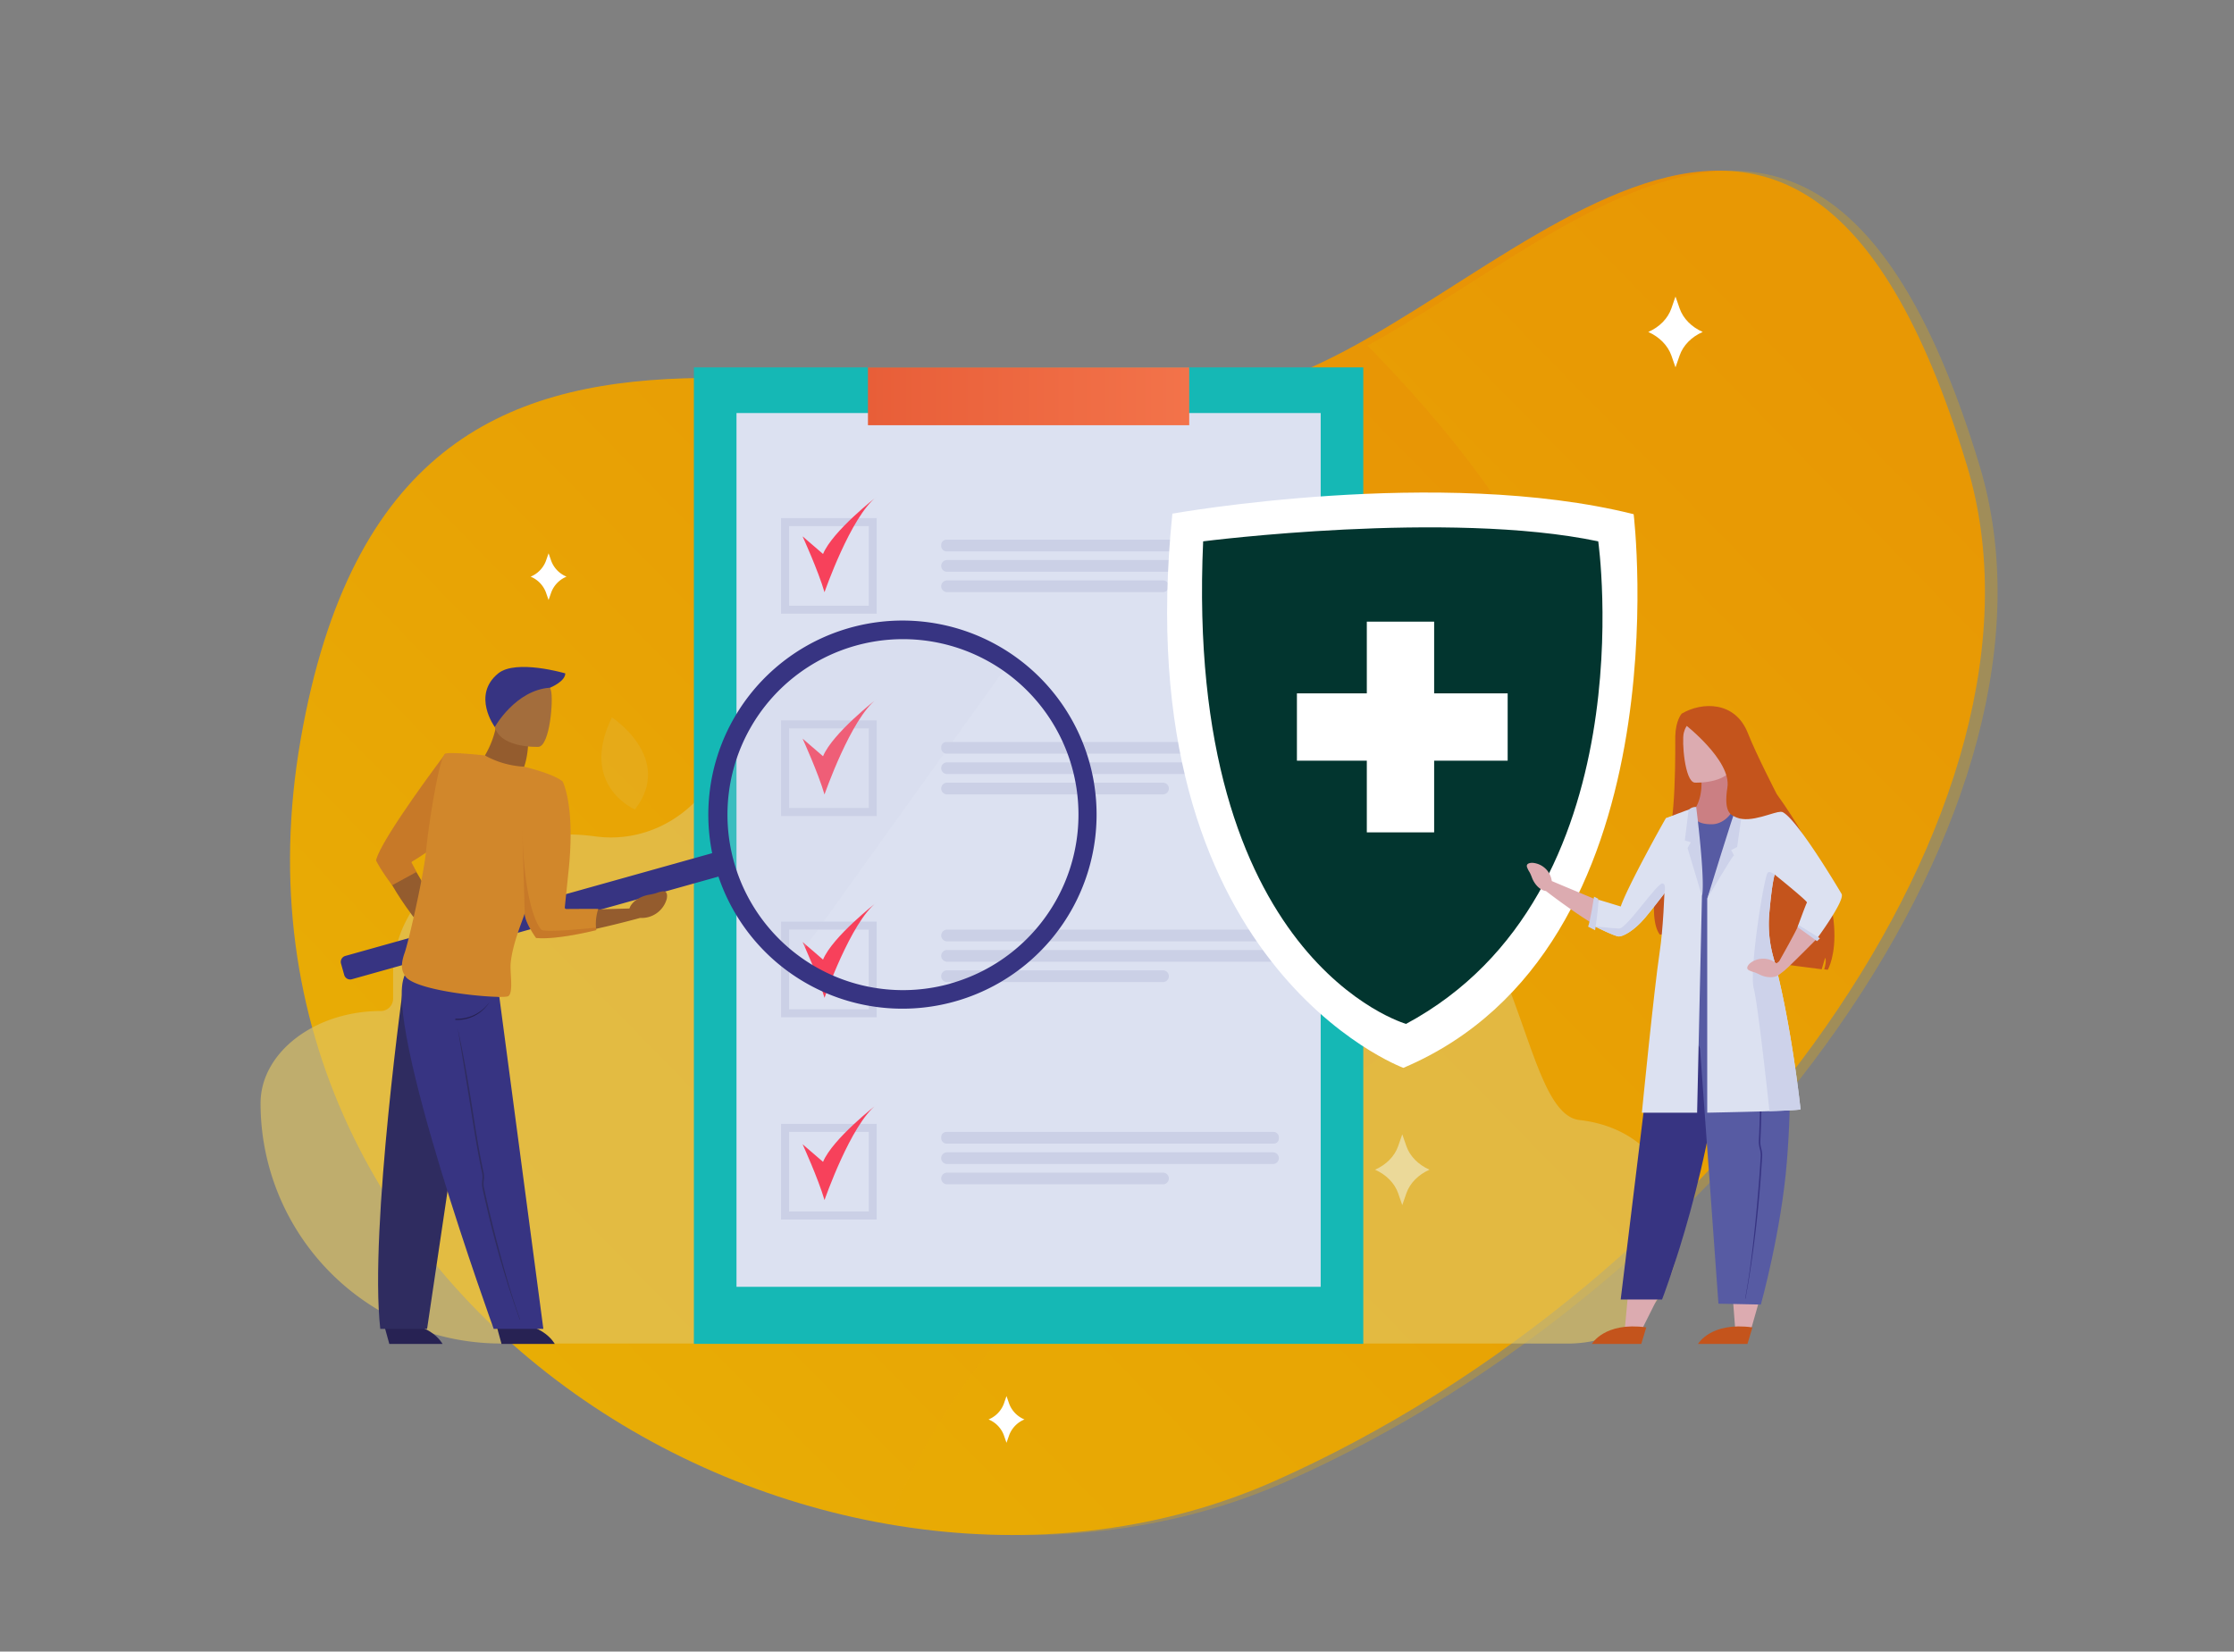 <svg xmlns="http://www.w3.org/2000/svg" xmlns:xlink="http://www.w3.org/1999/xlink" viewBox="0 0 1080 798.57"><rect x="0" y="0" width="1080" height="798.57" fill="#808080" stroke="none"/><defs><style>.cls-1{fill:none;}.cls-2{isolation:isolate;}.cls-3{fill:url(#Degradado_sin_nombre_18);}.cls-4{clip-path:url(#clip-path);}.cls-5{opacity:0.31;mix-blend-mode:multiply;fill:url(#Degradado_sin_nombre_13);}.cls-6{fill:#fff;}.cls-7{fill:#e1c563;opacity:0.65;}.cls-8{fill:#dfc364;}.cls-23,.cls-27,.cls-8{opacity:0.2;}.cls-9{fill:#15b8b5;}.cls-10{fill:#dce1f1;}.cls-11{fill:url(#linear-gradient);}.cls-12{fill:#cbd0e6;}.cls-13{fill:#f7415b;}.cls-14{fill:#02352f;}.cls-15{fill:#c4541c;}.cls-16{fill:#dcabb0;}.cls-17{fill:#373482;}.cls-18{fill:#575ba3;}.cls-19{fill:#cb7f83;}.cls-20,.cls-23{fill:#cdd2ea;}.cls-21{fill:#272253;}.cls-22{fill:#2f2c60;}.cls-24{fill:#945c2e;}.cls-25{fill:#a36d3c;}.cls-26{fill:#d1872b;}.cls-27{fill:#a1431f;}</style><linearGradient id="Degradado_sin_nombre_18" x1="169.92" y1="362.8" x2="1009.33" y2="362.8" gradientTransform="translate(-123.53 515.01) rotate(-44.41)" gradientUnits="userSpaceOnUse"><stop offset="0" stop-color="#e8ad05"/><stop offset="0.97" stop-color="#e88f05"/></linearGradient><clipPath id="clip-path"><path class="cls-1" d="M612.28,187.34C443.22,227.21,200,79.16,151.44,357.58S408.05,811.45,622.5,716.08,1006.65,389.62,957,225.15C872.11-55.88,725.68,160.6,612.28,187.34Z"/></clipPath><linearGradient id="Degradado_sin_nombre_13" x1="151.87" y1="475.93" x2="1063.32" y2="475.93" gradientTransform="translate(-123.53 515.01) rotate(-44.41)" gradientUnits="userSpaceOnUse"><stop offset="0" stop-color="#e8ad05"/><stop offset="0.85" stop-color="#e8ad05"/></linearGradient><linearGradient id="linear-gradient" x1="419.6" y1="191.62" x2="574.91" y2="191.62" gradientUnits="userSpaceOnUse"><stop offset="0" stop-color="#e85e38"/><stop offset="1" stop-color="#f3734a"/></linearGradient></defs><title>SEGURIDAD</title><g class="cls-2"><g id="Capa_2" data-name="Capa 2"><path class="cls-3" d="M606.18,187.28c-169,39.86-412.33-108.18-460.83,170.24S402,811.39,616.4,716s384.15-326.45,334.49-490.92C866-55.94,719.59,160.53,606.18,187.28Z"/><g class="cls-4"><path class="cls-5" d="M405,837.46s1.59-179.52,195-284.62,246.31-229.28,3.84-439.2c0,0,241.64-178.61,362.37-.86C1112.79,328.5,754.38,816.74,405,837.46Z"/></g><path class="cls-6" d="M675.91,576.93l2,5.76,2-5.76c1.7-4.85,5.72-8.94,11.16-11.36h0c-5.44-2.42-9.46-6.51-11.16-11.36l-2-5.75-2,5.75c-1.69,4.85-5.71,8.94-11.15,11.36h0C670.2,568,674.22,572.08,675.91,576.93Z"/><path class="cls-6" d="M808,171.87l2,5.75,2-5.75c1.69-4.85,5.71-9,11.15-11.36h0c-5.44-2.42-9.46-6.52-11.15-11.37l-2-5.75-2,5.75c-1.69,4.85-5.72,9-11.16,11.37h0C802.23,162.92,806.26,167,808,171.87Z"/><path class="cls-6" d="M263.88,286.32l1.32,3.79,1.33-3.79a13.28,13.28,0,0,1,7.36-7.5h0a13.28,13.28,0,0,1-7.36-7.5l-1.33-3.79-1.32,3.79a13.28,13.28,0,0,1-7.36,7.5h0A13.28,13.28,0,0,1,263.88,286.32Z"/><path class="cls-6" d="M485.26,693.82l1.32,3.8,1.33-3.8a13.24,13.24,0,0,1,7.36-7.49h0a13.28,13.28,0,0,1-7.36-7.5l-1.33-3.8-1.32,3.8a13.28,13.28,0,0,1-7.36,7.5h0A13.24,13.24,0,0,1,485.26,693.82Z"/></g><g id="Capa_1" data-name="Capa 1"><path class="cls-7" d="M757.51,649.65c67.85,0,74.2-99.51,6.88-108l-1-.12c-32.24-4.23-26.52-140.84-120-138h0c-21.13,0-40.49,6.38-55.25,16.86-10.78,7.66-25.34-.32-25.34-14V342.86c0-62.34-46.93-113.34-104.28-113.34h0c-57.36,0-104.29,51-104.29,113.34h0c0,37.31-31.23,66.37-66.54,61.54a103.28,103.28,0,0,0-14-.94h0c-46,0-83.64,30.26-83.64,67.25v12a6,6,0,0,1-5.86,6.13h-.06c-32,0-58.17,20.09-58.17,44.63h0A116.16,116.16,0,0,0,242.11,649.61l484.91,0Z"/><path class="cls-8" d="M306.94,391.4s-27.22-11.58-11.12-44.53C295.82,346.87,326.1,366.55,306.94,391.4Z"/><rect class="cls-9" x="335.45" y="177.64" width="323.61" height="472.13"/><rect class="cls-10" x="356.05" y="199.71" width="282.42" height="422.48"/><rect class="cls-11" x="419.6" y="177.64" width="155.31" height="27.96"/><path class="cls-12" d="M423.83,394.55H377.6V348.31h46.23Zm-42.35-3.89H420V352.2H381.48Z"/><rect class="cls-12" x="455.02" y="358.75" width="163.24" height="5.66" rx="2.48"/><path class="cls-12" d="M615.42,374.26H457.85a2.83,2.83,0,0,1-2.83-2.83h0a2.83,2.83,0,0,1,2.83-2.83H615.42a2.83,2.83,0,0,1,2.83,2.83h0A2.83,2.83,0,0,1,615.42,374.26Z"/><path class="cls-12" d="M562.23,384.1H457.85a2.83,2.83,0,0,1-2.83-2.83h0a2.83,2.83,0,0,1,2.83-2.83H562.23a2.83,2.83,0,0,1,2.83,2.83h0A2.83,2.83,0,0,1,562.23,384.1Z"/><path class="cls-13" d="M388,357.14s7.54,16.52,10.6,27c0,0,12.73-36.73,25.21-46.15,0,0-21.32,16.54-25.92,27.67Z"/><path class="cls-12" d="M423.83,296.74H377.6V250.51h46.23Zm-42.35-3.88H420V254.39H381.48Z"/><rect class="cls-12" x="455.02" y="260.95" width="163.24" height="5.66" rx="2.48"/><path class="cls-12" d="M615.42,276.46H457.85a2.84,2.84,0,0,1-2.83-2.83h0a2.84,2.84,0,0,1,2.83-2.84H615.42a2.84,2.84,0,0,1,2.83,2.84h0A2.84,2.84,0,0,1,615.42,276.46Z"/><path class="cls-12" d="M562.23,286.3H457.85a2.83,2.83,0,0,1-2.83-2.83h0a2.83,2.83,0,0,1,2.83-2.83H562.23a2.83,2.83,0,0,1,2.83,2.83h0A2.83,2.83,0,0,1,562.23,286.3Z"/><path class="cls-13" d="M388,259.34s7.54,16.52,10.6,27c0,0,12.73-36.73,25.21-46.16,0,0-21.32,16.55-25.92,27.68Z"/><path class="cls-12" d="M615.42,455.15H457.85a2.83,2.83,0,0,1-2.83-2.83h0a2.84,2.84,0,0,1,2.83-2.83H615.42a2.84,2.84,0,0,1,2.83,2.83h0A2.83,2.83,0,0,1,615.42,455.15Z"/><path class="cls-12" d="M615.42,465H457.85a2.84,2.84,0,0,1-2.83-2.83h0a2.83,2.83,0,0,1,2.83-2.83H615.42a2.83,2.83,0,0,1,2.83,2.83h0A2.84,2.84,0,0,1,615.42,465Z"/><path class="cls-12" d="M562.23,474.84H457.85A2.83,2.83,0,0,1,455,472h0a2.83,2.83,0,0,1,2.83-2.83H562.23a2.83,2.83,0,0,1,2.83,2.83h0A2.83,2.83,0,0,1,562.23,474.84Z"/><path class="cls-12" d="M423.83,491.84H377.6V445.61h46.23ZM381.48,488H420V449.49H381.48Z"/><path class="cls-13" d="M388,455.46s7.54,16.51,10.6,27c0,0,12.73-36.73,25.21-46.15,0,0-21.32,16.55-25.92,27.68Z"/><path class="cls-12" d="M423.83,589.64H377.6V543.41h46.23Zm-42.35-3.88H420V547.3H381.48Z"/><rect class="cls-12" x="455.02" y="547.3" width="163.24" height="5.66" rx="2.48"/><path class="cls-12" d="M615.42,562.8H457.85A2.83,2.83,0,0,1,455,560h0a2.83,2.83,0,0,1,2.83-2.83H615.42a2.83,2.83,0,0,1,2.83,2.83h0A2.83,2.83,0,0,1,615.42,562.8Z"/><path class="cls-12" d="M562.23,572.64H457.85a2.83,2.83,0,0,1-2.83-2.83h0a2.84,2.84,0,0,1,2.83-2.83H562.23a2.84,2.84,0,0,1,2.83,2.83h0A2.83,2.83,0,0,1,562.23,572.64Z"/><path class="cls-13" d="M388,553.26s7.54,16.51,10.6,27c0,0,12.73-36.74,25.21-46.16,0,0-21.32,16.55-25.92,27.68Z"/><path class="cls-6" d="M566.77,248.36s129.33-23.14,223,.26c0,0,25.28,209.75-111.33,267.71C678.45,516.33,544.26,466.73,566.77,248.36Z"/><path class="cls-14" d="M581.65,261.75s118.61-15.22,191,0c0,0,24.19,170.35-92.9,233.32C679.78,495.07,572.52,464.68,581.65,261.75Z"/><polygon class="cls-6" points="728.86 335.25 693.32 335.25 693.32 300.58 660.77 300.58 660.77 335.25 626.98 335.25 626.98 367.8 660.77 367.8 660.77 402.46 693.32 402.46 693.32 367.8 728.86 367.8 728.86 335.25"/><g id="scientist_2" data-name="scientist 2"><path class="cls-15" d="M804.89,408c5.67-5.62,4.94-49.32,5-52,.19-7.72,3.1-10.94,3.1-10.94,9.78-5.79,25.87-6.17,32,9.43,3.92,10,13.95,29.46,13.95,29.46,41,56.87,24.7,84.93,24.7,84.93l-1.75-.19c.6-1.87,1.08-4.5.46-5.61l-1.67,5.57-30.28-3.9c-.23-5.82-2.57-14.89-2.57-14.89l-.14,15.4-4.06.21c1.61-32.47-5.29-48.42-7.34-52.37,1.76,18.05-7,47.5-7,47.5l-1.25-.29,2.83-14.71-3.63,14.54-3.51-.8q.84-2.94,1.54-5.74c-1,3.6-1.54,5.74-1.54,5.74-7.55-8.21-21.37-7.48-21.37-7.48C794.86,441.32,804.89,408,804.89,408Z"/><polygon class="cls-16" points="801.58 627.16 792.75 644.8 785.55 642.02 787.21 624.03 801.58 627.16"/><path class="cls-15" d="M795.86,641.81l-2.4,8H769.57S775.68,639,795.86,641.81Z"/><path class="cls-17" d="M802.37,473.74,783.5,628.32h20s26.11-66.85,29.86-136.52C834.8,465.18,802.37,473.74,802.37,473.74Z"/><polygon class="cls-16" points="850.57 628.56 846.48 642.93 838.82 642.01 837.13 620.03 850.57 628.56"/><path class="cls-15" d="M847.19,641.81l-2.41,8H820.89S827,639,847.19,641.81Z"/><path class="cls-18" d="M828.2,475.84H843l15.9-2.23s10.18,22.23,4.94,88.09c-2.67,33.47-12.57,69.07-12.57,69.07l-20.51-.42-8.86-122.84c-.26-3.36-4.18-4.57-4.18-4.57l.57-27.48Z"/><path class="cls-17" d="M843.85,627.84C846.61,613,849,595.36,850.6,577c.24-2.81.47-5.7.68-8.6.23-3.18.45-6.41.64-9.59a14.05,14.05,0,0,0-.49-3.58A12.8,12.8,0,0,1,851,552c.64-12.1.67-23.16.7-32.93,0-2.56,0-5.07,0-7.53.16-22.21.33-34.79.34-34.91h0c0,.12-.92,12.65-1.08,34.89,0,2.46,0,5,0,7.53,0,9.75-.07,20.81-.7,32.88a13.71,13.71,0,0,0,.48,3.47,13.09,13.09,0,0,1,.47,3.35c-.19,3.17-.4,6.4-.63,9.59-.21,2.88-.44,5.77-.68,8.58-1.56,18.35-3.47,36.12-6.23,51Z"/><path class="cls-19" d="M822.28,374.51s2.35,13.65-6.15,20.09c0,0,3.66,7.92,6.12,9.16,2.74,1.39,9.93,1.39,12.28-.6s4.58-11.85,4.58-11.85a97.13,97.13,0,0,1-1.48-21.47Z"/><path class="cls-16" d="M819.29,378.41s18.73.86,19.08-10.81,3-19.42-8.93-20.46S815,350.49,814,354.35,814.43,377.89,819.29,378.41Z"/><path class="cls-18" d="M802.37,473.74s2.49,2.05,27.29,3.28c1.62.07,3.15.13,4.6.16A88,88,0,0,0,853.09,476c5.32-1,6.91-2.38,6.91-2.38s-7.74-18.68-7.74-27.56c0-6.13-13.84-55.85-13.84-55.85-1.63,4.47-6,8.3-10.8,8.33-12.57.1-7.67-8.35-7.67-8.35l-14.15,5.69a26.76,26.76,0,0,1,1.1,10.34,13,13,0,0,1-1.08,3.82c-.12.27-.26.53-.4.78-3.43,5.84-1.08,16,1.42,27.74S802.37,473.74,802.37,473.74Z"/><path class="cls-16" d="M805.8,395.87S790.87,421,783.5,439.92c0,0-18-7.49-28.36-11.83l-1.58-.67L750.2,426a10.2,10.2,0,0,0-9.35-8.81s-3.55-.15-2.55,2.3,1,1.4,2.31,4.87,4.11,6.19,6.76,6.46c0,0,1.16.9,3.06,2.33h0l1.9,1.41c8.58,6.33,25.79,18.43,31.16,17.83,7.27-.81,27.85-30.33,27.85-30.33Z"/><path class="cls-10" d="M770.9,447.87s9.8,4.92,11.74,4.92,7.22-2.56,12.77-9.18c2.43-2.89,6-7.41,9.19-11.61,4.17-5.44,7.79-10.34,7.74-10.5s-2-27.44-2-27.44a44.77,44.77,0,0,0-5,1.58c-.32.32-18.56,33-21.81,42.66L772.69,435Z"/><path class="cls-10" d="M822.78,433.43,820.45,538h-26.7s5.83-59.32,8.62-77.87c3.2-21.25,3-64.46,3-64.46s11-4.46,11.79-4.33S822.78,433.43,822.78,433.43Z"/><path class="cls-20" d="M820,390.18s4.45,34.67,2.83,43.25l-7-23.4,1.58-2.79-2.89-.9,1.81-14.72A4.84,4.84,0,0,1,820,390.18Z"/><path class="cls-10" d="M825.34,434.51V538s17-.31,30.09-.73c8.25-.27,15-.58,15-.9,0-.73-4.65-43.06-13.16-73.68a59,59,0,0,1-1.93-21c.61-6.9,1.51-15,2.58-18.75a.22.22,0,0,0,0-.1S874,435.79,873.55,436.4s-4.37,11.38-4.37,11.38,7.53,5.46,9.07,6.23c0,0,14-18.87,12-21.87,0,0-24.38-41.47-29.93-39.73-1.57.49-18-1.1-18-1.1Z"/><path class="cls-20" d="M839.11,391.31c-.69.69-13.77,43.2-13.77,43.2s12-20.5,12.91-20.95L836.91,411l2.88-1.44,2.62-18.28S840.23,390.19,839.11,391.31Z"/><path class="cls-15" d="M814.15,349.94s23,17.69,20.94,30.77c-1.91,12.28,1.7,13.37,4.39,14.54,6.93,3,18.25-3,21.85-2.79,2.56.12-6.25-2.49-10.44-8.08-11.14-14.88-10-35-12.28-36.44C823.46,338.08,814.15,349.94,814.15,349.94Z"/><path class="cls-20" d="M770.63,433.57s-1.94,12.45-2.89,14.48l3.39,1.73s2-12.88,1.49-15.23Z"/><path class="cls-20" d="M847.83,477.91c1.79,6.78,5.87,43.33,7.6,59.33,8.25-.27,15-.58,15-.9,0-.73-4.65-43.06-13.16-73.68a59,59,0,0,1-1.93-21c.61-6.9,1.51-15,2.58-18.75-1.17-1-2.53-1.63-3.3-1C852.87,423.42,845.53,469.17,847.83,477.91Z"/><path class="cls-16" d="M869.18,447.78c-.25,1.35-7.5,14.24-8.86,16.65-.13.25-.21.38-.21.38l-1.29,1a10.21,10.21,0,0,0-12.85,0s-2.69,2.32-.28,3.42,1.66.36,5,2,7.23,1.7,9.35.09l2.35-1.81c.4-.31,1.14-1,2.08-1.85C869,463.36,878.25,454,878.25,454Z"/><path class="cls-20" d="M770.9,447.87s9.8,4.92,11.74,4.92,7.22-2.56,12.77-9.18c2.43-2.89,6-7.41,9.19-11.61.45-2.22.62-4.68-.89-4.83-2.7-.27-17.33,21.94-21,21.8S770.9,447.87,770.9,447.87Z"/><path class="cls-20" d="M869.4,447.17l10.41,6.5a14.23,14.23,0,0,1-1.4,1.4c0-.09-9.39-6.82-9.39-6.82Z"/></g><path class="cls-21" d="M239.87,640.4l2.59,9.41h25.73S261.61,637.11,239.87,640.4Z"/><path class="cls-21" d="M185.61,640.4l2.6,9.41h25.73S207.35,637.11,185.61,640.4Z"/><path class="cls-22" d="M195.66,471.6s-17.25,122.56-11.82,170.94h22.63l23.69-159.69Z"/><path class="cls-17" d="M241.38,481.92l21.3,160.62h-24s-54-148.8-43-170.94Z"/><path class="cls-23" d="M410.3,308.4a88.08,88.08,0,0,0-26.45,157.17L486.44,322.4A87.93,87.93,0,0,0,410.3,308.4Z"/><path class="cls-17" d="M526.67,368.6a93.86,93.86,0,0,0-182.38,43.92L166.9,462.22a3,3,0,0,0-2.05,3.64l1.58,5.63a3,3,0,0,0,3.64,2l177.26-49.65A93.86,93.86,0,0,0,526.67,368.6Zm-67.25,107A84.85,84.85,0,1,1,518.24,371,84.85,84.85,0,0,1,459.42,475.56Z"/><path class="cls-21" d="M220.54,493.18a18.33,18.33,0,0,0,16.21-8.84,19.16,19.16,0,0,1-16.62,8.22l0,.62Z"/><path class="cls-22" d="M251.21,637.92A482.08,482.08,0,0,1,237.06,591c-.64-2.61-1.29-5.29-1.92-8-.69-3-1.37-6-2-8.93a12.06,12.06,0,0,1,0-3.4,11,11,0,0,0,0-3.09c-2.38-11.27-4-21.64-5.43-30.79q-.56-3.6-1.11-7c-3.35-20.8-5.33-32.57-5.35-32.69h0c0,.12,2.75,11.76,6.1,32.59q.56,3.45,1.11,7c1.43,9.14,3,19.5,5.43,30.75a11.75,11.75,0,0,1,0,3.3,11.34,11.34,0,0,0,0,3.19c.65,3,1.33,6,2,8.92.62,2.68,1.27,5.36,1.91,8,4.22,17,8.71,33.49,13.63,47.1Z"/><path class="cls-24" d="M255.34,359.4s-.14,7.88-2.85,13.6c0,0-10.17-2.71-13.22-4-1.46-.63-4.83-3.74-4.83-3.74a45,45,0,0,0,5.72-15.95C241.48,340.26,255.34,359.4,255.34,359.4Z"/><path class="cls-25" d="M260.36,361.11s-21.15,1-21.55-12.22-3.4-21.93,10.09-23.11,16.26,3.78,17.47,8.15S265.85,360.52,260.36,361.11Z"/><path class="cls-24" d="M222.79,364.36s-27.8,29-38.95,51.71c0,0,5.57,17.78,30.71,44.61,0,0,.36-2.26,1.41-8.64.2-1.25-9.36-23.17-17.89-35.36,0,0,19.8-12.51,25-22.76S222.79,364.36,222.79,364.36Z"/><path class="cls-17" d="M239.2,351.51s10-17.88,26.72-19c0,0,7.36-2.95,7.36-6.92,0,0-23.76-7-32.41,0C227.91,336.12,239.2,351.51,239.2,351.51Z"/><path class="cls-24" d="M320.15,431c-3.19.64-1.92.83-6.43,1.63s-8.45,3.5-9.42,6.64l-33.28.93c2.61-11.86,2.41-56.47.6-60.08S252.49,373,252.49,373l-4.24,20.92s5.28,52.75,10.31,57.72,50.89-7.81,50.89-7.81a12.58,12.58,0,0,0,12.88-9.21S323.34,430.36,320.15,431Z"/><path class="cls-26" d="M215.35,364.36S184.21,405.58,181.8,416c0,0,1,2.84,7.79,12l11.7-6.38s-1.94-3.95-2.35-4.6c0,0-.23-.23,1.09-.94s7.88-5.16,7.88-5.16Z"/><path class="cls-27" d="M215.35,364.36S184.21,405.58,181.8,416a81,81,0,0,0,7.79,12l11.7-6.38s-1.94-3.95-2.35-4.6c0,0-.23-.23,1.09-.94s7.88-5.16,7.88-5.16Z"/><path class="cls-26" d="M195.66,471.6c4,8,47.32,11.59,50,10.08s.81-11.6,1.2-15.82c.86-9.32,5.48-20.06,6.58-23.54l.2-.65c.08,4.37,5.5,11.86,5.5,11.86,10.33,1,29.12-3.8,29.12-3.8-.06-.41-.11-.82-.14-1.22a23.18,23.18,0,0,1,1.09-9c-1.6-.12-12.51,0-15.46,0a.7.7,0,0,1-.71-.73l1.68-16.36c3.68-32.81-2.74-44.6-2.74-44.6-5-4-18.79-7.13-18.79-7.13a43.67,43.67,0,0,1-18.79-5.42s-16.27-1.81-19.09-.88-8.08,33.83-9.31,46.76-8.68,44.85-10.38,49.56C193,468,195.06,470.38,195.66,471.6Z"/><path class="cls-27" d="M253.68,441.67c.08,4.37,5.5,11.86,5.5,11.86,10.33,1,29.12-3.8,29.12-3.8-.06-.41-.11-.82-.14-1.22-3.45.37-24,2.52-26.41,1.07,0,0-8.25-7.52-9.26-48.37Z"/></g></g></svg>